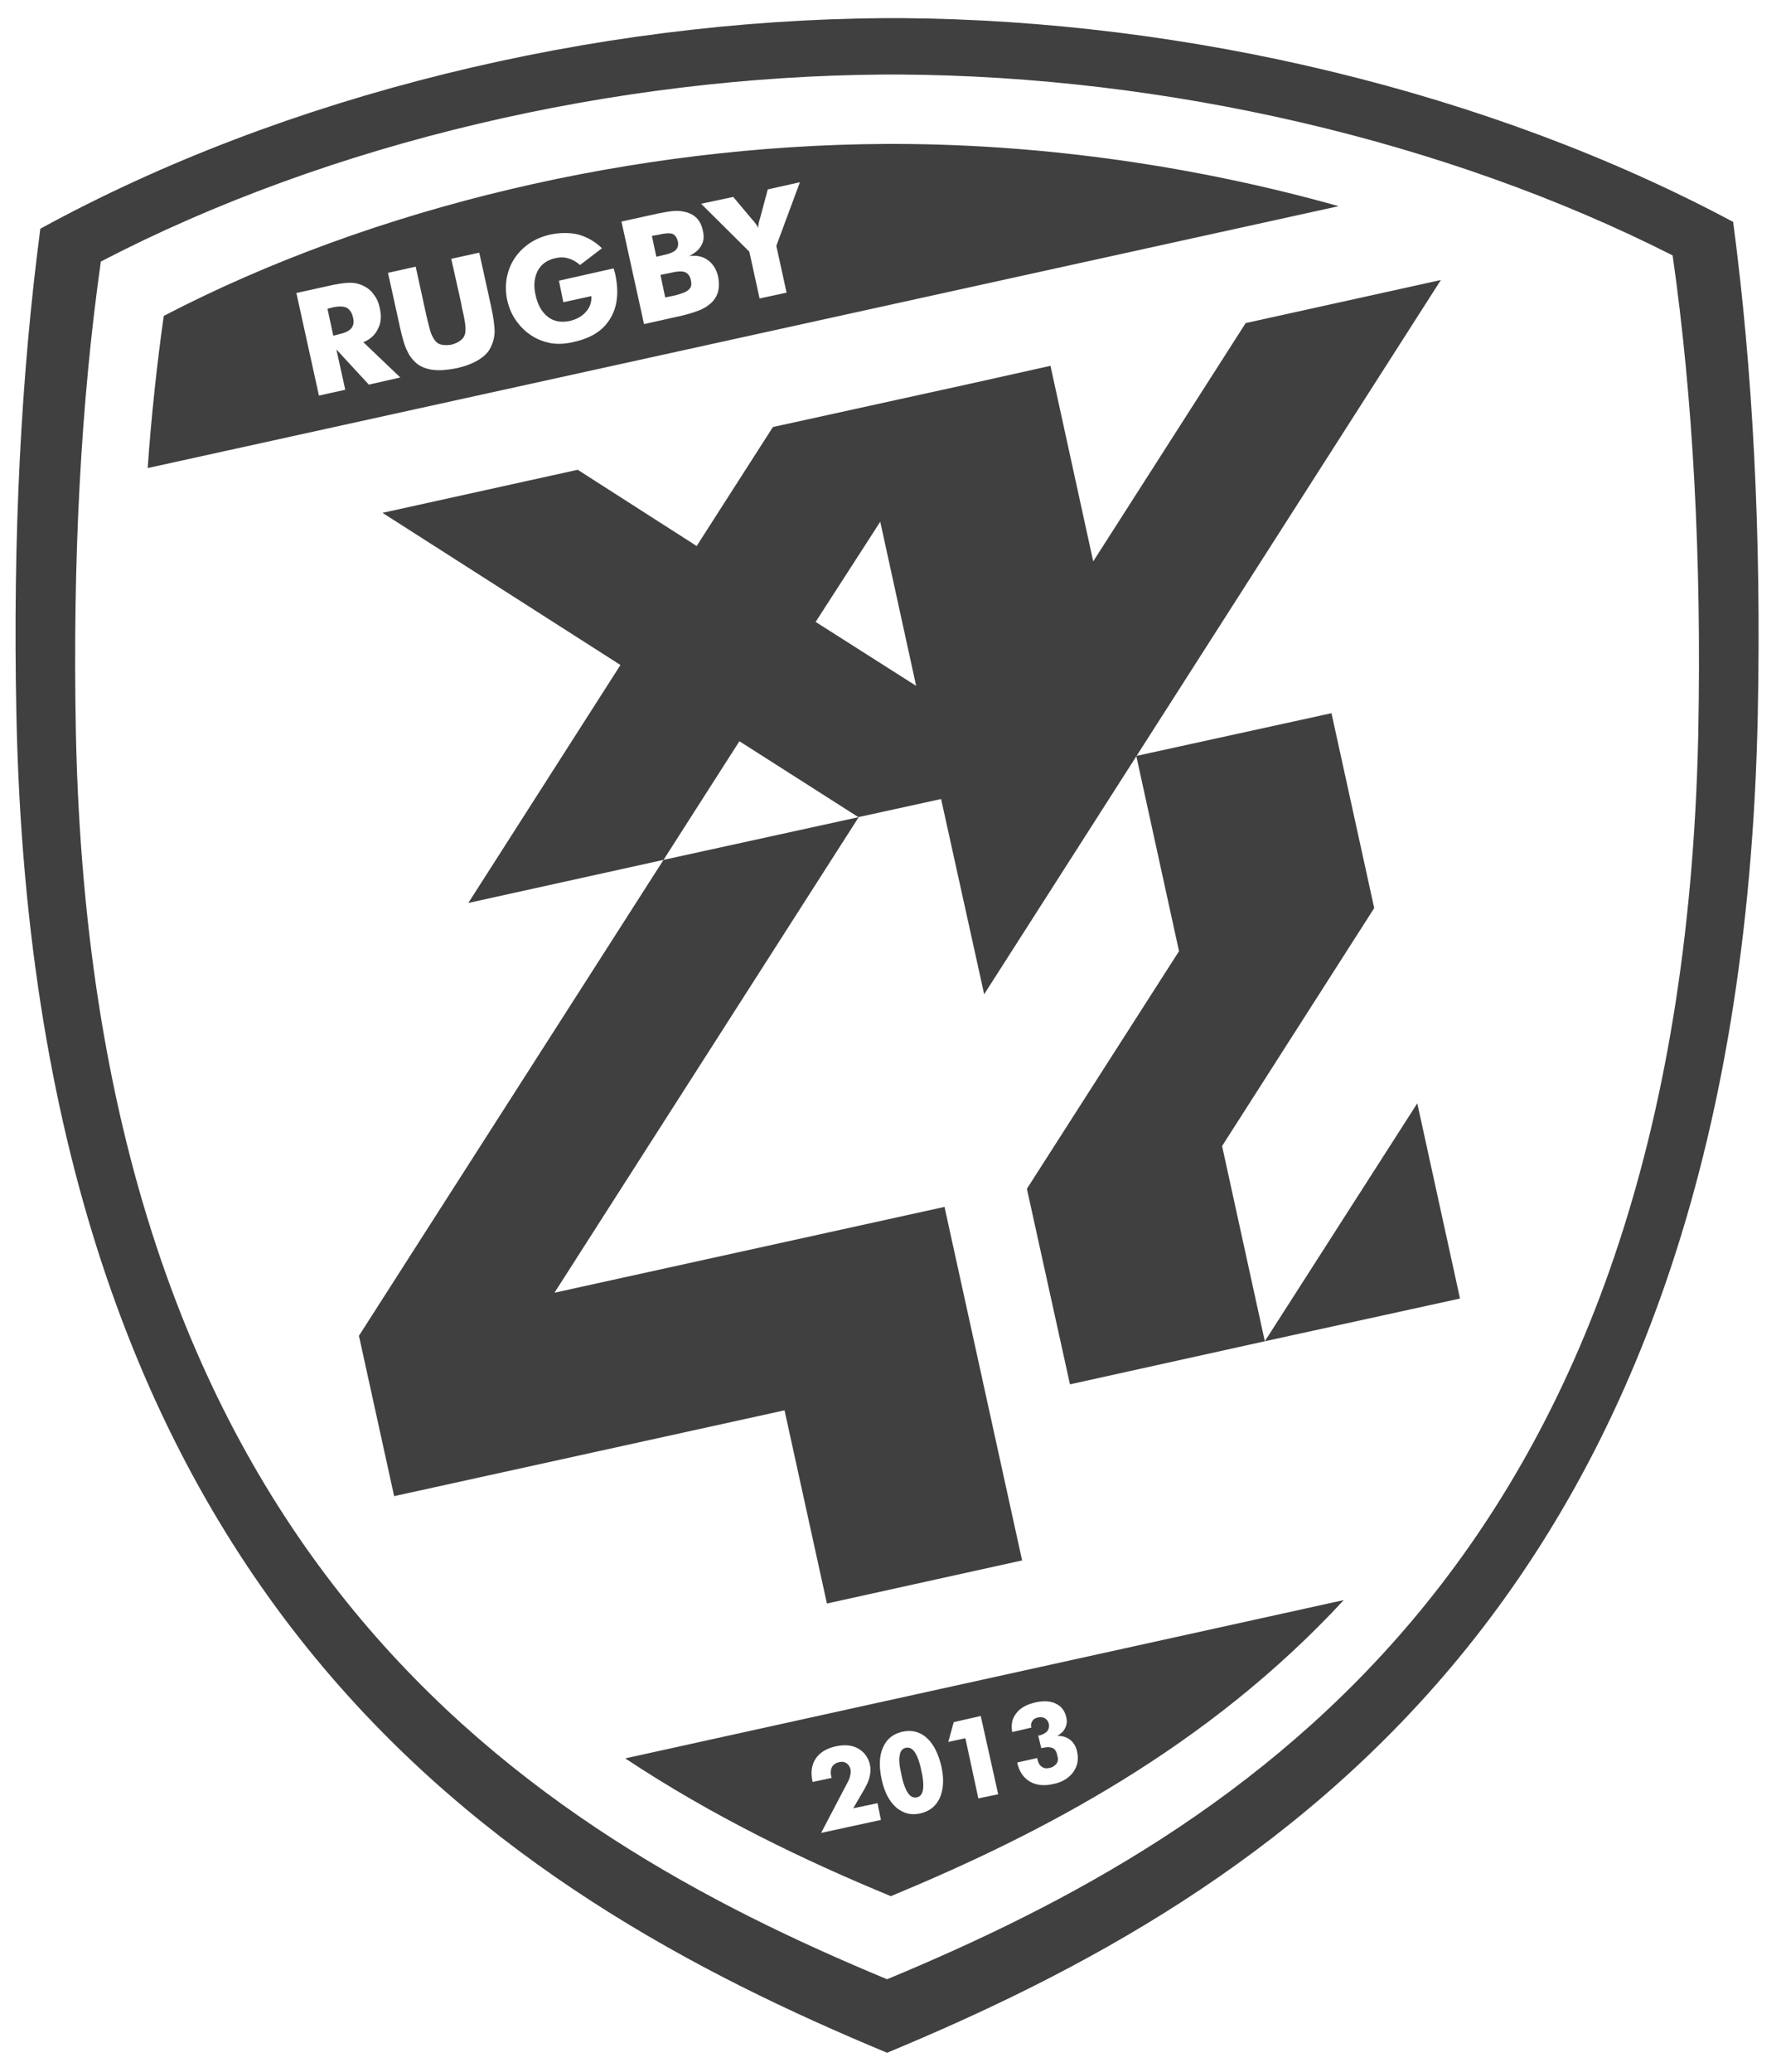 <svg xmlns="http://www.w3.org/2000/svg" width="521" height="606" viewBox="0 0 521 606" version="1.1"><g stroke="none" fill="none" fill-rule="evenodd"><g transform="translate(-79.0, -87.0)" fill="#404040"><path d="M593.2 296.2C594.3 242.9 591.7 194.9 586 151.9 514.9 113.9 426.6 92.9 342.6 92.3 342.1 92.3 338.3 92.3 337.8 92.3 252.4 92.9 162.4 114.7 90.8 153.9 85.2 196.4 82.7 243.7 83.8 296.2 89.2 556.2 226.6 640.9 338.5 687.4 450.4 640.9 587.8 556.2 593.2 296.2L593.2 296.2ZM575.8 301.5C576.8 249.6 574.2 203.1 568.3 161.7 501.8 128 420.1 109.3 342.4 108.8 341.9 108.8 338.3 108.8 337.8 108.8 258.8 109.3 175.6 128.6 108.5 163.5 102.7 204.5 100.2 250.3 101.2 301.5 106.3 543.7 234.2 622.6 338.5 665.9 442.8 622.6 570.7 543.7 575.8 301.5L575.8 301.5ZM472.1 555C432 598.3 383.5 623.4 339.6 641.6L339.6 641.6C314.4 631.2 287.7 618.4 261.9 601.3L472.1 555 472.1 555 472.1 555ZM336.7 619.3L319.2 623.1 326.8 608.6C327.3 607.7 327.6 607 327.7 606.3 327.9 605.6 327.9 605 327.8 604.5 327.6 603.7 327.2 603.1 326.6 602.7 326 602.3 325.3 602.2 324.5 602.4 323.5 602.6 322.8 603.1 322.4 603.8 322 604.6 321.9 605.5 322.2 606.7L322.3 607 316.7 608.2 316.7 608.1C316.1 605.5 316.4 603.2 317.6 601.4 318.8 599.6 320.7 598.4 323.4 597.8 326 597.2 328.2 597.4 330 598.4 331.8 599.4 333 601 333.5 603.2 333.7 604.3 333.7 605.4 333.4 606.6 333.2 607.7 332.6 609 331.8 610.4L328.6 615.9 335.7 614.4 336.7 619.3 336.7 619.3ZM354.4 603.7C355.2 607.4 355 610.4 353.9 612.9 352.8 615.3 350.9 616.8 348.2 617.4 345.5 618 343.2 617.4 341.1 615.6 339.1 613.8 337.7 611.1 336.9 607.4 336.1 603.6 336.2 600.6 337.3 598.1 338.4 595.6 340.3 594.1 343 593.5 345.7 592.9 348.1 593.5 350.1 595.3 352.1 597.1 353.5 599.9 354.4 603.7L354.4 603.7ZM342.7 606.1C343.2 608.6 343.9 610.4 344.6 611.4 345.3 612.5 346.2 612.9 347.2 612.7 348.2 612.5 348.8 611.7 349 610.5 349.2 609.2 349.1 607.3 348.5 604.8 348 602.3 347.3 600.5 346.6 599.5 345.9 598.4 345 598 344 598.2 343 598.4 342.4 599.1 342.2 600.4 341.9 601.6 342.1 603.5 342.7 606.1L342.7 606.1ZM365.2 613L361.4 595.4 356.4 596.5 358 590.7 365.9 588.9 371 611.8 365.2 613 365.2 613ZM376.6 602.5L382.4 601.2 382.5 601.6C382.7 602.6 383.1 603.3 383.7 603.7 384.3 604.2 385.1 604.3 386 604.1 387 603.9 387.6 603.4 388.1 602.8 388.5 602.2 388.6 601.4 388.3 600.5 388.1 599.4 387.7 598.7 387 598.3 386.3 598 385.4 597.9 384.3 598.2 384.1 598.2 383.9 598.2 383.8 598.3 383.7 598.3 383.6 598.3 383.6 598.3L382.7 594.6 383.1 594.6C384.1 594.3 384.9 593.9 385.4 593.3 385.8 592.7 386 592 385.8 591.1 385.6 590.4 385.2 589.9 384.7 589.6 384.1 589.2 383.4 589.2 382.7 589.3 381.9 589.5 381.3 589.8 381 590.4 380.6 590.9 380.5 591.6 380.7 592.3L375.1 593.6C374.7 591.4 375.1 589.6 376.3 588.1 377.5 586.5 379.4 585.5 382 584.9 384.4 584.4 386.3 584.5 387.9 585.3 389.5 586.1 390.5 587.4 390.9 589.2 391.2 590.4 391.1 591.4 390.6 592.4 390.2 593.3 389.4 594.1 388.3 594.7 389.8 594.7 391.1 595.1 392.1 595.9 393.1 596.7 393.8 597.9 394.1 599.4 394.6 601.6 394.2 603.6 392.9 605.4 391.6 607.1 389.7 608.3 387.1 608.8 384.5 609.4 382.2 609.2 380.3 608.1 378.4 607 377.2 605.2 376.6 602.7L376.6 602.5 376.6 602.5ZM470.6 147.3C428.9 135.6 384.9 129.3 342.1 129.1 341.7 129.1 341.2 129.1 340.8 129.1 340.5 129.1 340.2 129.1 340 129.1 339.7 129.1 339.4 129.1 339.1 129.1 338.7 129.1 338.3 129.1 337.9 129.1 265.1 129.5 188.6 147.3 126.9 179.4 124.9 193.6 123.3 208.4 122.2 223.9L470.6 147.3 470.6 147.3 470.6 147.3ZM172.3 202.7L165.7 172.7 174.3 170.8C177.6 170 180 169.7 181.4 169.7 182.8 169.7 184 170 185.1 170.5 186.4 171.1 187.5 171.9 188.3 173.1 189.2 174.2 189.8 175.6 190.1 177.1 190.6 179.4 190.5 181.4 189.6 183.1 188.8 184.9 187.4 186.2 185.3 187.1L196.1 197.4 186.9 199.5 177.4 189.2 180 201 172.3 202.7 172.3 202.7ZM176.5 185.2L178 184.8C179.8 184.4 181 183.9 181.7 183.1 182.4 182.3 182.6 181.3 182.3 180 182 178.5 181.3 177.5 180.4 177 179.5 176.6 178.2 176.5 176.4 176.9L174.8 177.3 176.5 185.2 176.5 185.2ZM192.5 166.8L200.6 165 203.8 179.6C204.3 181.7 204.7 183.3 205 184.2 205.3 185.1 205.7 185.8 206.1 186.4 206.6 187.1 207.2 187.6 208.1 187.8 209 188 210 188 211.1 187.8 212.2 187.5 213.1 187.1 213.8 186.5 214.5 186 214.9 185.3 215.1 184.4 215.2 183.7 215.2 182.9 215.1 182 215 181 214.7 179.4 214.2 177.3L213.8 175.2 211 162.7 219.2 160.9 222.7 176.8C223.4 180.1 223.7 182.5 223.7 184.2 223.6 185.9 223.2 187.3 222.5 188.7 221.8 190.1 220.6 191.3 218.9 192.3 217.3 193.3 215.2 194.1 212.6 194.7 210 195.2 207.8 195.4 205.9 195.2 204 195 202.3 194.4 201 193.4 199.9 192.5 198.9 191.3 198.2 189.8 197.4 188.3 196.7 185.9 196 182.7L195.3 179.5 192.5 166.8 192.5 166.8ZM243.8 175.4L242.5 169.1 258.5 165.5C258.6 165.7 258.6 166 258.7 166.2 258.8 166.5 258.9 166.8 259 167.3 260.1 172.5 259.6 176.8 257.5 180.2 255.4 183.7 251.9 185.9 246.9 187 244.5 187.6 242.3 187.7 240.2 187.4 238.2 187 236.2 186.3 234.4 185.1 232.7 184 231.2 182.5 230 180.8 228.7 179 227.9 177 227.4 174.9 226.9 172.6 226.9 170.5 227.2 168.4 227.6 166.4 228.3 164.4 229.5 162.6 230.7 160.8 232.2 159.3 234 158.1 235.8 156.9 237.8 156.1 240 155.6 243 155 245.7 155 248.2 155.6 250.7 156.3 253 157.6 255.1 159.6L248.7 164.5C247.6 163.6 246.5 162.9 245.3 162.6 244.1 162.2 242.9 162.2 241.5 162.5 239.1 163 237.3 164.3 236.3 166.2 235.3 168.2 235 170.6 235.7 173.4 236.3 176.2 237.5 178.3 239.3 179.7 241 181 243.1 181.4 245.6 180.9 247.7 180.4 249.3 179.5 250.4 178.2 251.6 176.9 252.1 175.3 252 173.6L243.8 175.4 243.8 175.4ZM267.4 181.8L260.8 151.8 269 150C272.4 149.2 274.8 148.8 276.2 148.7 277.6 148.6 278.8 148.8 279.9 149.1 281.2 149.5 282.2 150.1 283 151 283.8 151.9 284.3 153 284.6 154.4 285 156.1 284.9 157.5 284.2 158.7 283.6 159.9 282.4 161 280.6 161.9 282.8 161.6 284.6 162 286.1 163.1 287.6 164.2 288.6 165.8 289.1 168 289.4 169.6 289.4 171.1 289 172.5 288.6 173.8 287.8 175 286.7 175.9 285.8 176.7 284.6 177.4 283.2 177.9 281.7 178.5 279.3 179.2 275.9 179.9L267.4 181.8 267.4 181.8ZM273.6 174L276.5 173.4C278.4 172.9 279.8 172.4 280.5 171.7 281.2 171.1 281.4 170.2 281.1 169 280.9 167.8 280.3 167 279.4 166.6 278.6 166.3 277.2 166.3 275.2 166.8L272.2 167.4 273.6 174 273.6 174ZM301.2 174.3L298.2 160.6 284.1 146.6 293.5 144.6 299.2 151.4C299.3 151.4 299.3 151.5 299.4 151.6 300 152.3 300.5 153 300.8 153.7 300.8 153 300.9 152.2 301.2 151.3 301.2 151.1 301.3 151 301.3 151L303.6 142.4 313 140.3 306.1 158.9 309.1 172.6 301.2 174.3 301.2 174.3ZM271 162.1L272.7 161.7C274.7 161.3 276 160.8 276.7 160.1 277.3 159.5 277.5 158.7 277.3 157.6 277 156.5 276.5 155.7 275.7 155.4 274.9 155.1 273.5 155.2 271.4 155.7L269.7 156 271 162.1 271 162.1ZM362.5 199.3L362.5 199.3 305.1 211.9 282.8 246.7 248 224.4 190.9 237 260.5 281.5 216 351.1 273.1 338.5 295.3 303.8 330.1 326 354.3 320.7 366.9 377.8 500.5 168.9 443.4 181.5 398.8 251.2 386.3 194 362.5 199.3 362.5 199.3ZM336.5 239.6L317.6 268.9 347 287.6 336.5 239.6ZM184 477.7L273.1 338.5 330.2 326 241.2 465.1 355.3 440 378 543.4 320.9 556 308.5 499.5 194.3 524.6 184 477.7ZM411.4 308.1L468.5 295.6 481 352.6 436.5 422.2 449 479.3 392 491.9 379.4 434.7 423.9 365.2 411.4 308.1ZM493.6 409.7L506.1 466.8 449 479.3 493.6 409.7Z"/></g></g></svg>